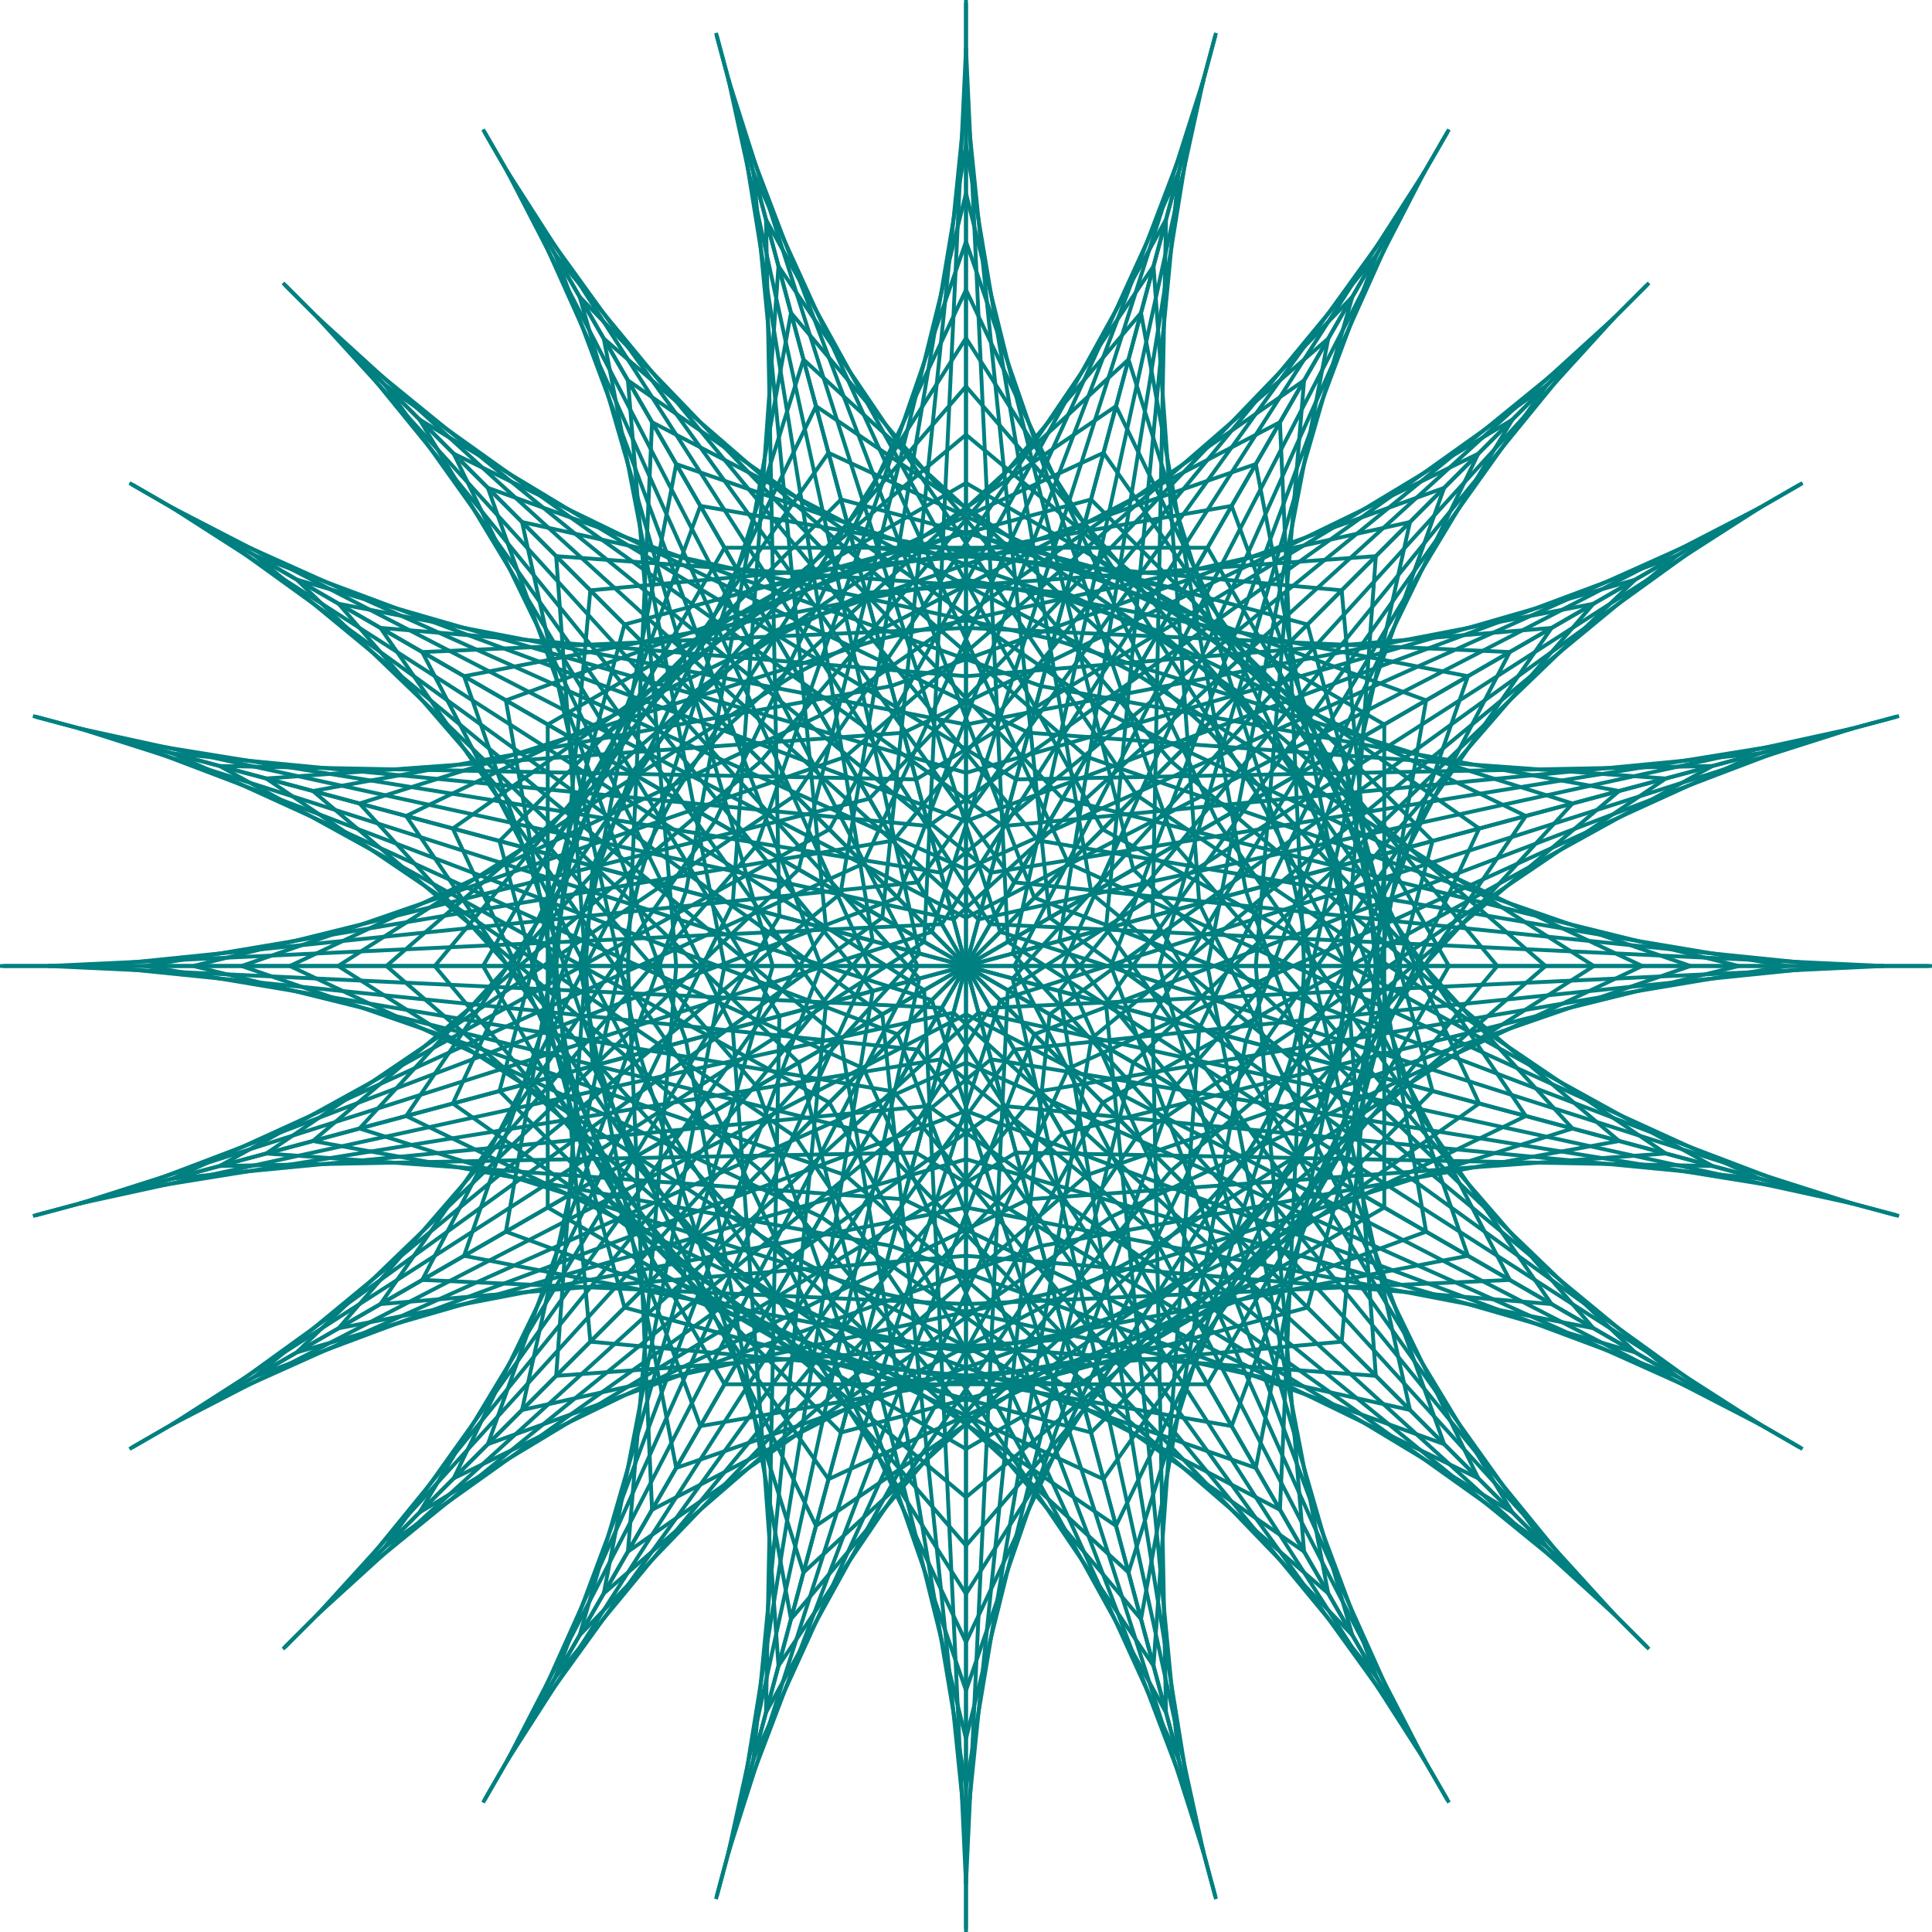 <?xml version="1.0" encoding="UTF-8" standalone="no"?>
<svg
    xmlns:inkscape="http://www.inkscape.org/namespaces/inkscape"
    xmlns:rdf="http://www.w3.org/1999/02/22-rdf-syntax-ns#"
    xmlns="http://www.w3.org/2000/svg"
    xmlns:dc="http://purl.org/dc/elements/1.1/"
    xmlns:ns1="http://sozi.baierouge.fr"
    xmlns:cc="http://web.resource.org/cc/"
    xmlns:xlink="http://www.w3.org/1999/xlink"
    xmlns:sodipodi="http://sodipodi.sourceforge.net/DTD/sodipodi-0.dtd"
    xml:space="preserve"
    viewBox="0 0 500 500"
  >
  <desc
    >
    String Art Symbol 60 Degrees
    Image that did not make my eBook, STEAM Coded String Art
    Step-by-step instructions on creating string art symbols in my eBook, STEAM Coded String Art
    Image can be inserted into an SVG image then scaled and positioned where desired.
    STEAM Coded String Art is written and illustrated by Jay Nick.
    and available as an eBook from the Apple iBookstore
    http://www.steamcoded.com
    Image written by Jay Nick
    Handcoding SVG since 2001
    http://www.jaynick.com
    Author of Free eBooks using SVG, published by Catto Creations, LLC
    STEAM Coded String Art is published by Catto Creations, LLC
    Catto Creations mission is Family, Literacy, and Enrichment
    Visit http://www.cattocreations.com for award winning children's eBooks
    Free ePub3 eBooks at http://www.cattocreations.com/ePub3.html
  </desc
  >
  <defs
    >
    <style
        type="text/css"
      >
      .c1 {stroke:teal;fill:none;stroke-width:0.8px;}
    </style
    >
    <symbol
        id="pat60"
        viewBox="0 0 200 200"
      >
      <path
          d="m0 173.2l100-173.2 100 173.2"
      />
      <path
          d="m5 164.54l100-155.88"
      />
      <path
          d="m10 155.88l100-138.56"
      />
      <path
          d="m15 147.22l100-121.24"
      />
      <path
          d="m20 138.56l100-103.92"
      />
      <path
          d="m25 129.9l100-86.6"
      />
      <path
          d="m30 121.24l100-69.28"
      />
      <path
          d="m35 112.58l100-51.96"
      />
      <path
          d="m40 103.92l100-34.64"
      />
      <path
          d="m45 95.26l100-17.32"
      />
      <path
          d="m50 86.6h100"
      />
      <path
          d="m55 77.94l100 17.32"
      />
      <path
          d="m60 69.28l100 34.64"
      />
      <path
          d="m65 60.62l100 51.96"
      />
      <path
          d="m70 51.96l100 69.28"
      />
      <path
          d="m75 43.3l100 86.6"
      />
      <path
          d="m80 34.64l100 103.92"
      />
      <path
          d="m85 25.98l100 121.24"
      />
      <path
          d="m90 17.32l100 138.56"
      />
      <path
          d="m95 8.66l100 155.88"
      />
    </symbol
    >
  </defs
  >
  <rect
      y="-100%"
      x="-100%"
      style="display:none;fill:black"
      height="300%"
      width="300%"
  />
  <g
      transform="translate(0) scale(1)"
    >
    <g
        class="c1"
      >
    <g
          id="i1"
        >
      <g
            transform="translate(125,250)"
            class="c3"
          >
        <use
              width="250"
              xlink:href="#pat60"
              height="250"
          />
      </g
        >
      <g
            transform="rotate(60,250,250) translate(125,250)"
          >
        <use
              width="250"
              xlink:href="#pat60"
              height="250"
          />
      </g
        >
      <g
            transform="rotate(120,250,250) translate(125,250)"
          >
        <use
              width="250"
              xlink:href="#pat60"
              height="250"
          />
      </g
        >
      <g
            transform="rotate(180,250,250) translate(125,250)"
          >
        <use
              width="250"
              xlink:href="#pat60"
              height="250"
          />
      </g
        >
      <g
            transform="rotate(240,250,250) translate(125,250)"
          >
        <use
              width="250"
              xlink:href="#pat60"
              height="250"
          />
      </g
        >
      <g
            transform="rotate(300,250,250) translate(125,250)"
          >
        <use
              width="250"
              xlink:href="#pat60"
              height="250"
          />
      </g
        >
    </g
      >
    </g
    >
    <use
        width="250"
        xlink:href="#i1"
        class="c1"
        transform="rotate(15,250,250)"
        height="250"
    />
    <use
        width="250"
        xlink:href="#i1"
        class="c1"
        transform="rotate(30,250,250)"
        height="250"
    />
    <use
        width="250"
        xlink:href="#i1"
        class="c1"
        transform="rotate(45,250,250)"
        height="250"
    />
  </g
  >
</svg
>
